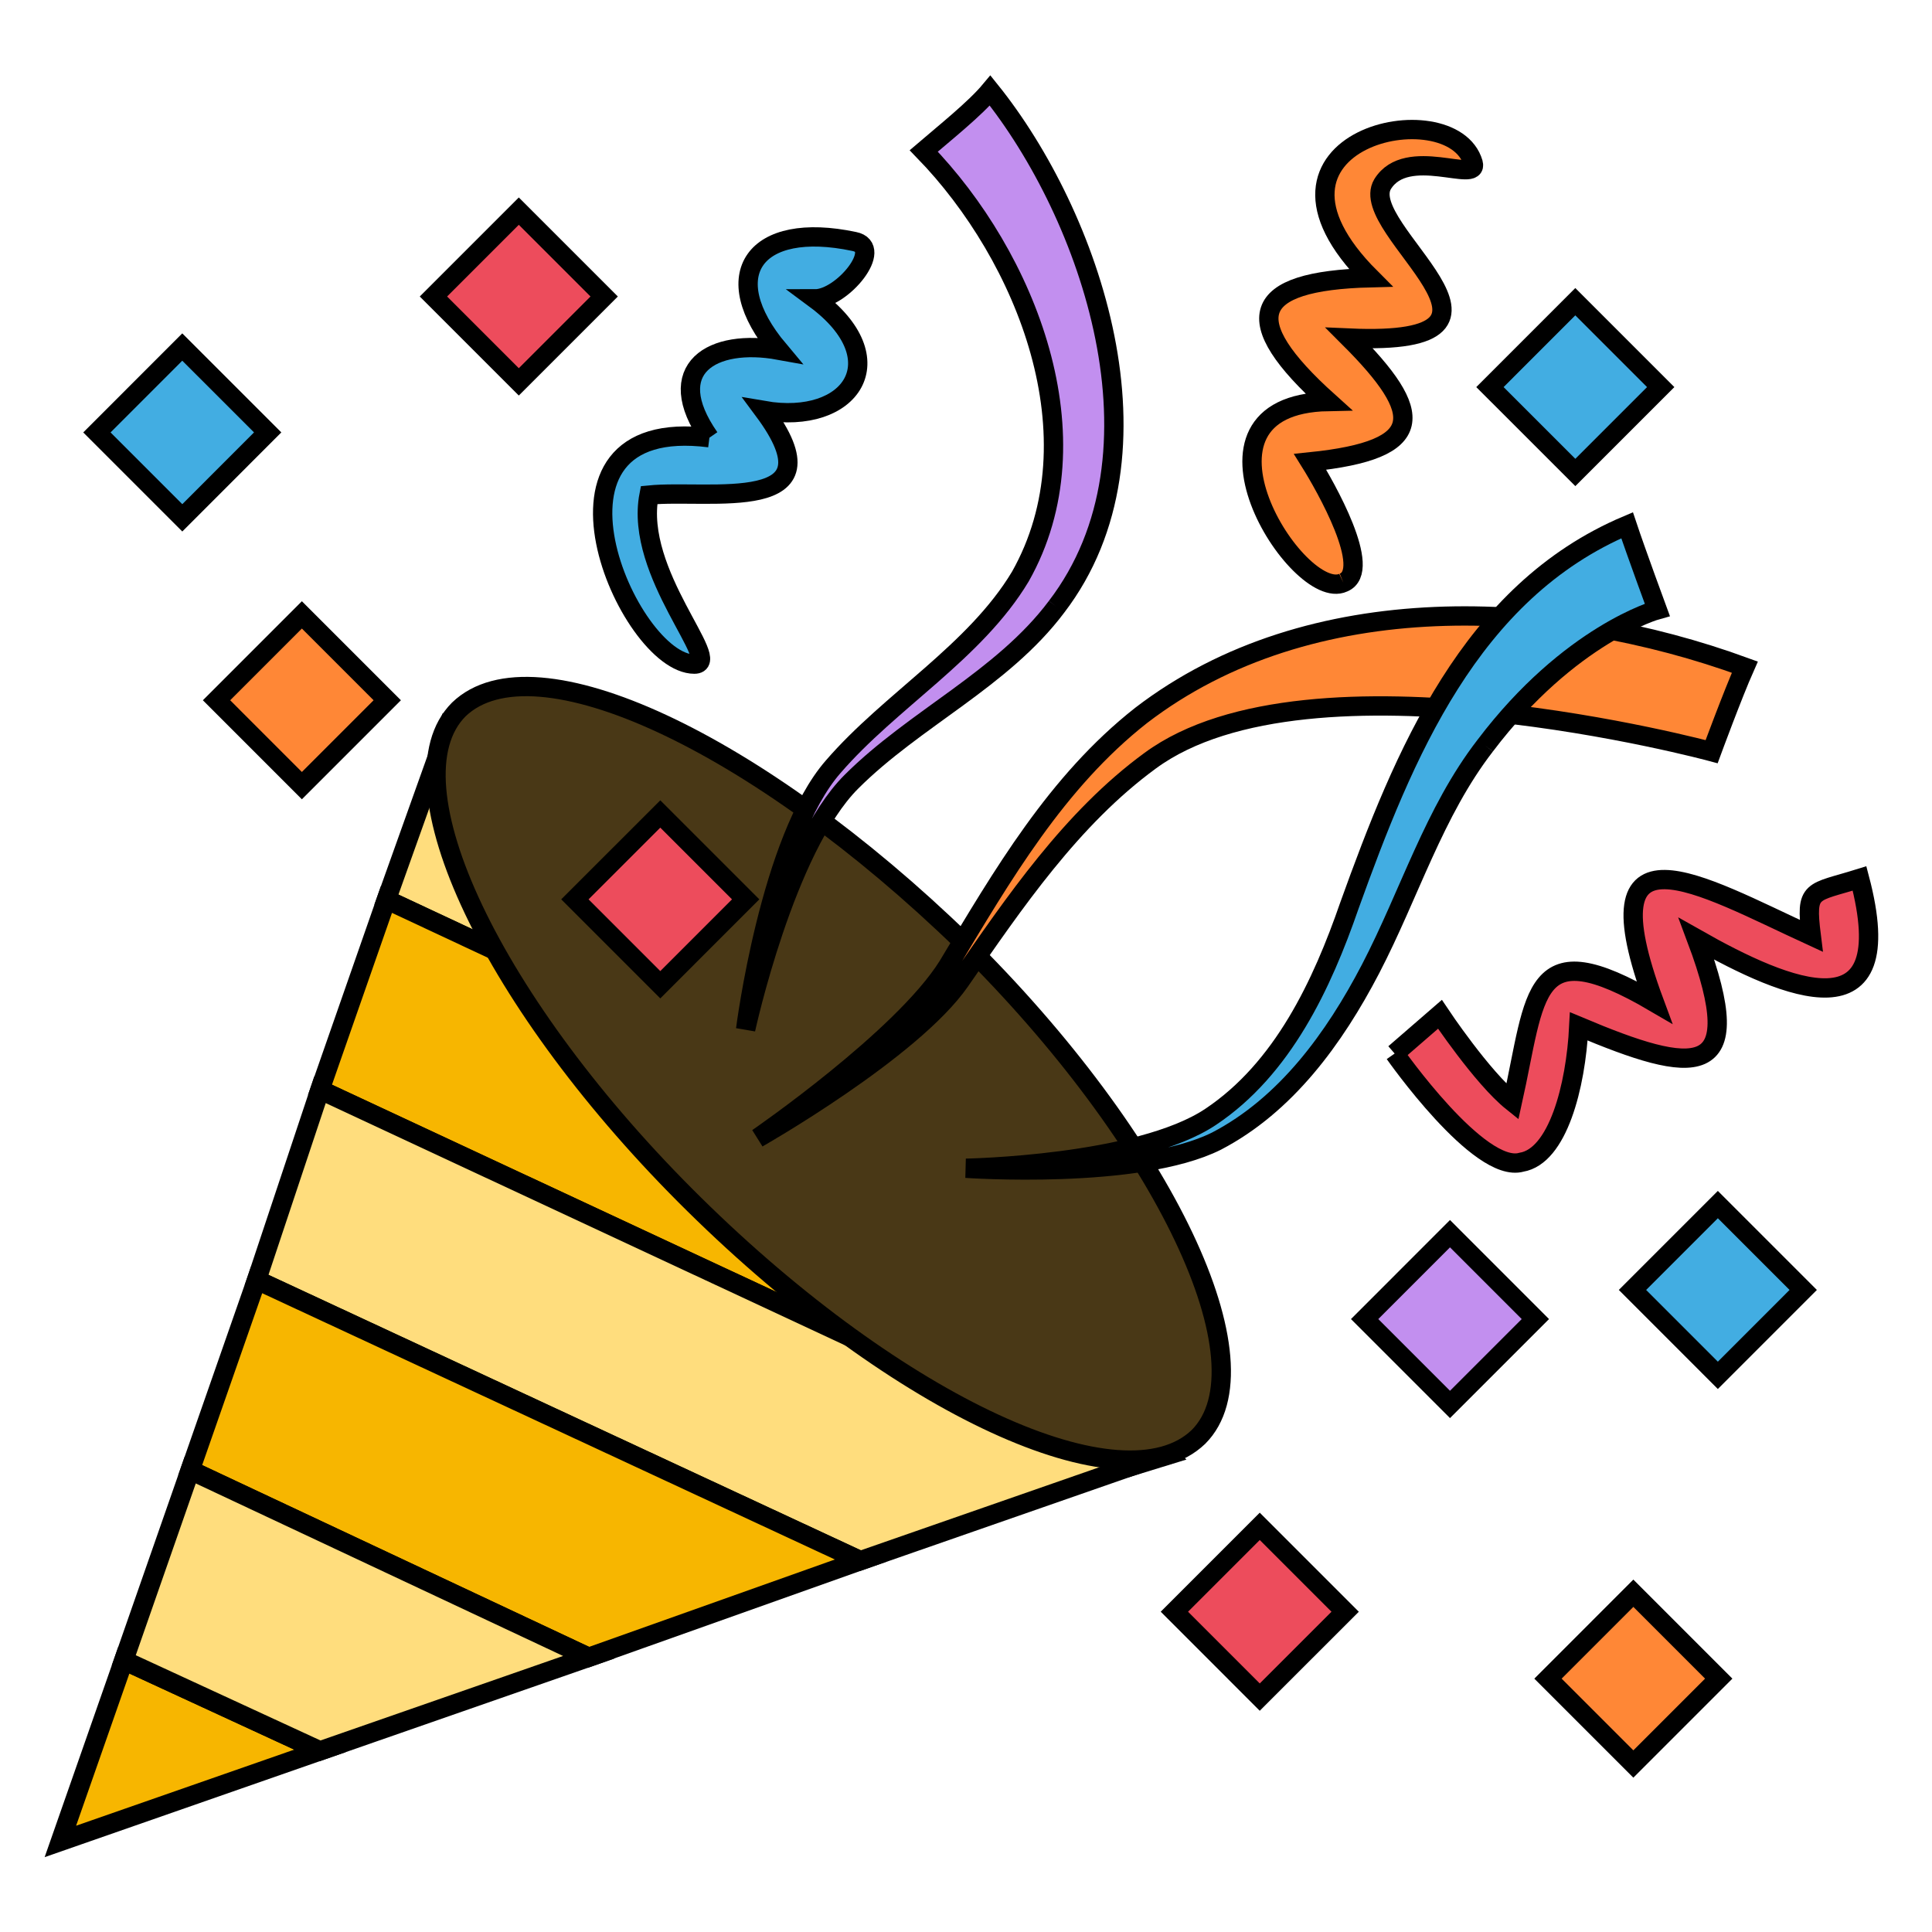 <!DOCTYPE svg PUBLIC "-//W3C//DTD SVG 1.1//EN" "http://www.w3.org/Graphics/SVG/1.1/DTD/svg11.dtd">
<!-- Uploaded to: SVG Repo, www.svgrepo.com, Transformed by: SVG Repo Mixer Tools -->
<svg width="800px" height="800px" viewBox="0 0 64 64" xmlns="http://www.w3.org/2000/svg" xmlns:xlink="http://www.w3.org/1999/xlink" aria-hidden="true" role="img" class="iconify iconify--emojione" preserveAspectRatio="xMidYMid meet" fill="#000000" stroke="#000000" stroke-width="0.64">
<g id="SVGRepo_bgCarrier" stroke-width="0"/>
<g id="SVGRepo_tracerCarrier" stroke-linecap="round" stroke-linejoin="round"/>
<g id="SVGRepo_iconCarrier"> <path fill="#f7b600" d="M2 61l8.6-3l-6.5-3z"> </path> <path fill="#ffdd7d" d="M26.9 36.4L14.8 24.2l-2 5.6z"> </path> <path fill="#f7b600" d="M12.8 29.8l-2.2 6.3l26.8 12.5l1.3-.4l-11.8-11.8z"> </path> <path fill="#ffdd7d" d="M8.5 42.4l20 9.3l8.9-3.1l-26.8-12.5z"> </path> <path fill="#f7b600" d="M6.3 48.7l13.2 6.2l9-3.2l-20-9.3z"> </path> <path fill="#ffdd7d" d="M6.3 48.7L4.1 55l6.5 3l8.9-3.1z"> </path> <path d="M31.9 31.2c6.7 6.6 10.2 14 7.8 16.4c-2.5 2.4-9.9-1-16.7-7.7c-6.7-6.6-10.2-14-7.8-16.4c2.5-2.4 9.9 1.1 16.7 7.7" fill="#493816"> </path> <path d="M23.5 14.5c-1.6-2.3.1-3.3 2.3-2.9c-2.1-2.5-.8-4.3 2.5-3.6c1 .2-.4 1.9-1.3 1.9c2.7 2 1.2 4.2-1.7 3.7c2.6 3.5-1.8 2.6-3.8 2.8C21 19 24 22 23 22c-2.2 0-5.8-8.3.5-7.5" fill="#42ade2"> </path> <path d="M44.5 19.3c-1.5.7-5.7-5.9-.5-6c-3-2.7-2.6-4 1.4-4.1c-4.6-4.6 2.7-6.2 3.4-3.8c.2.7-2.2-.6-3 .7c-.9 1.5 5.6 5.4-1.1 5.1c2.5 2.5 2.6 3.7-1.3 4.1c.5.8 2.1 3.6 1.1 4" fill="#ff8736"> </path> <path d="M46.2 34.9l1.5-1.3s1.4 2.1 2.4 2.9c.8-3.6.6-5.7 4.7-3.3c-2.3-6.2 1.5-3.9 5.2-2.2c-.2-1.6 0-1.4 1.6-1.9c1.4 5.3-2.4 3.7-5.4 2c1.8 4.8-.1 4.5-3.9 2.9c-.1 2-.7 4.3-1.9 4.5c-1.4.4-4.2-3.6-4.2-3.6" fill="#ed4c5c"> </path> <path d="M35 20.1c-1.8 2.4-4.7 3.7-6.8 5.8c-2.2 2.2-3.5 8.2-3.5 8.2s.8-6.3 2.9-8.7c1.9-2.2 4.7-3.8 6.2-6.3c2.6-4.6.2-10.6-3.2-14.1c.7-.6 1.7-1.4 2.2-2c3.3 4.1 6.1 12 2.2 17.1" fill="#c28fef"> </path> <path d="M38.1 25.2c-2.6 1.9-4.5 4.7-6.3 7.3c-1.6 2.3-6.7 5.2-6.7 5.2s4.8-3.3 6.3-5.7c1.8-3 3.6-6.1 6.4-8.3c5.6-4.3 13.7-3.9 20-1.6c-.4.9-1.1 2.8-1.1 2.8s-13.3-3.6-18.6.3" fill="#ff8736"> </path> <g fill="#42ade2"> <path d="M49.2 24.7c-1.7 2.2-2.5 4.9-3.8 7.4c-1.2 2.3-2.8 4.5-5.1 5.7c-2.6 1.3-8.3.9-8.3.9s5.7-.1 8.1-1.7c2.4-1.6 3.7-4.4 4.6-7c1.8-5 4-10.4 9.2-12.6c.3.9 1 2.8 1 2.8s-2.9.8-5.7 4.5"> </path> <path d="M3.21 14.325l2.828-2.829l2.829 2.828l-2.828 2.83z"> </path> </g> <path fill="#ff8736" d="M7.173 23.197L10 20.369l2.828 2.828L10 26.025z"> </path> <path fill="#ed4c5c" d="M14.358 9.822l2.828-2.828l2.828 2.828l-2.828 2.828z"> </path> <path fill="#c28fef" d="M45.205 43.696l2.828-2.829l2.828 2.829l-2.828 2.828z"> </path> <path fill="#ed4c5c" d="M38.903 53.39l2.828-2.828l2.829 2.829l-2.829 2.828z"> </path> <path fill="#ff8736" d="M51.279 55.607l2.828-2.829l2.828 2.829l-2.828 2.828z"> </path> <g fill="#42ade2"> <path d="M54.078 42.731l2.828-2.828l2.828 2.828l-2.828 2.829z"> </path> <path d="M49.356 12.823l2.828-2.829l2.829 2.829l-2.828 2.828z"> </path> </g> <path fill="#ed4c5c" d="M19.044 29.792l2.829-2.828l2.828 2.828l-2.828 2.829z"> </path> </g>
</svg>